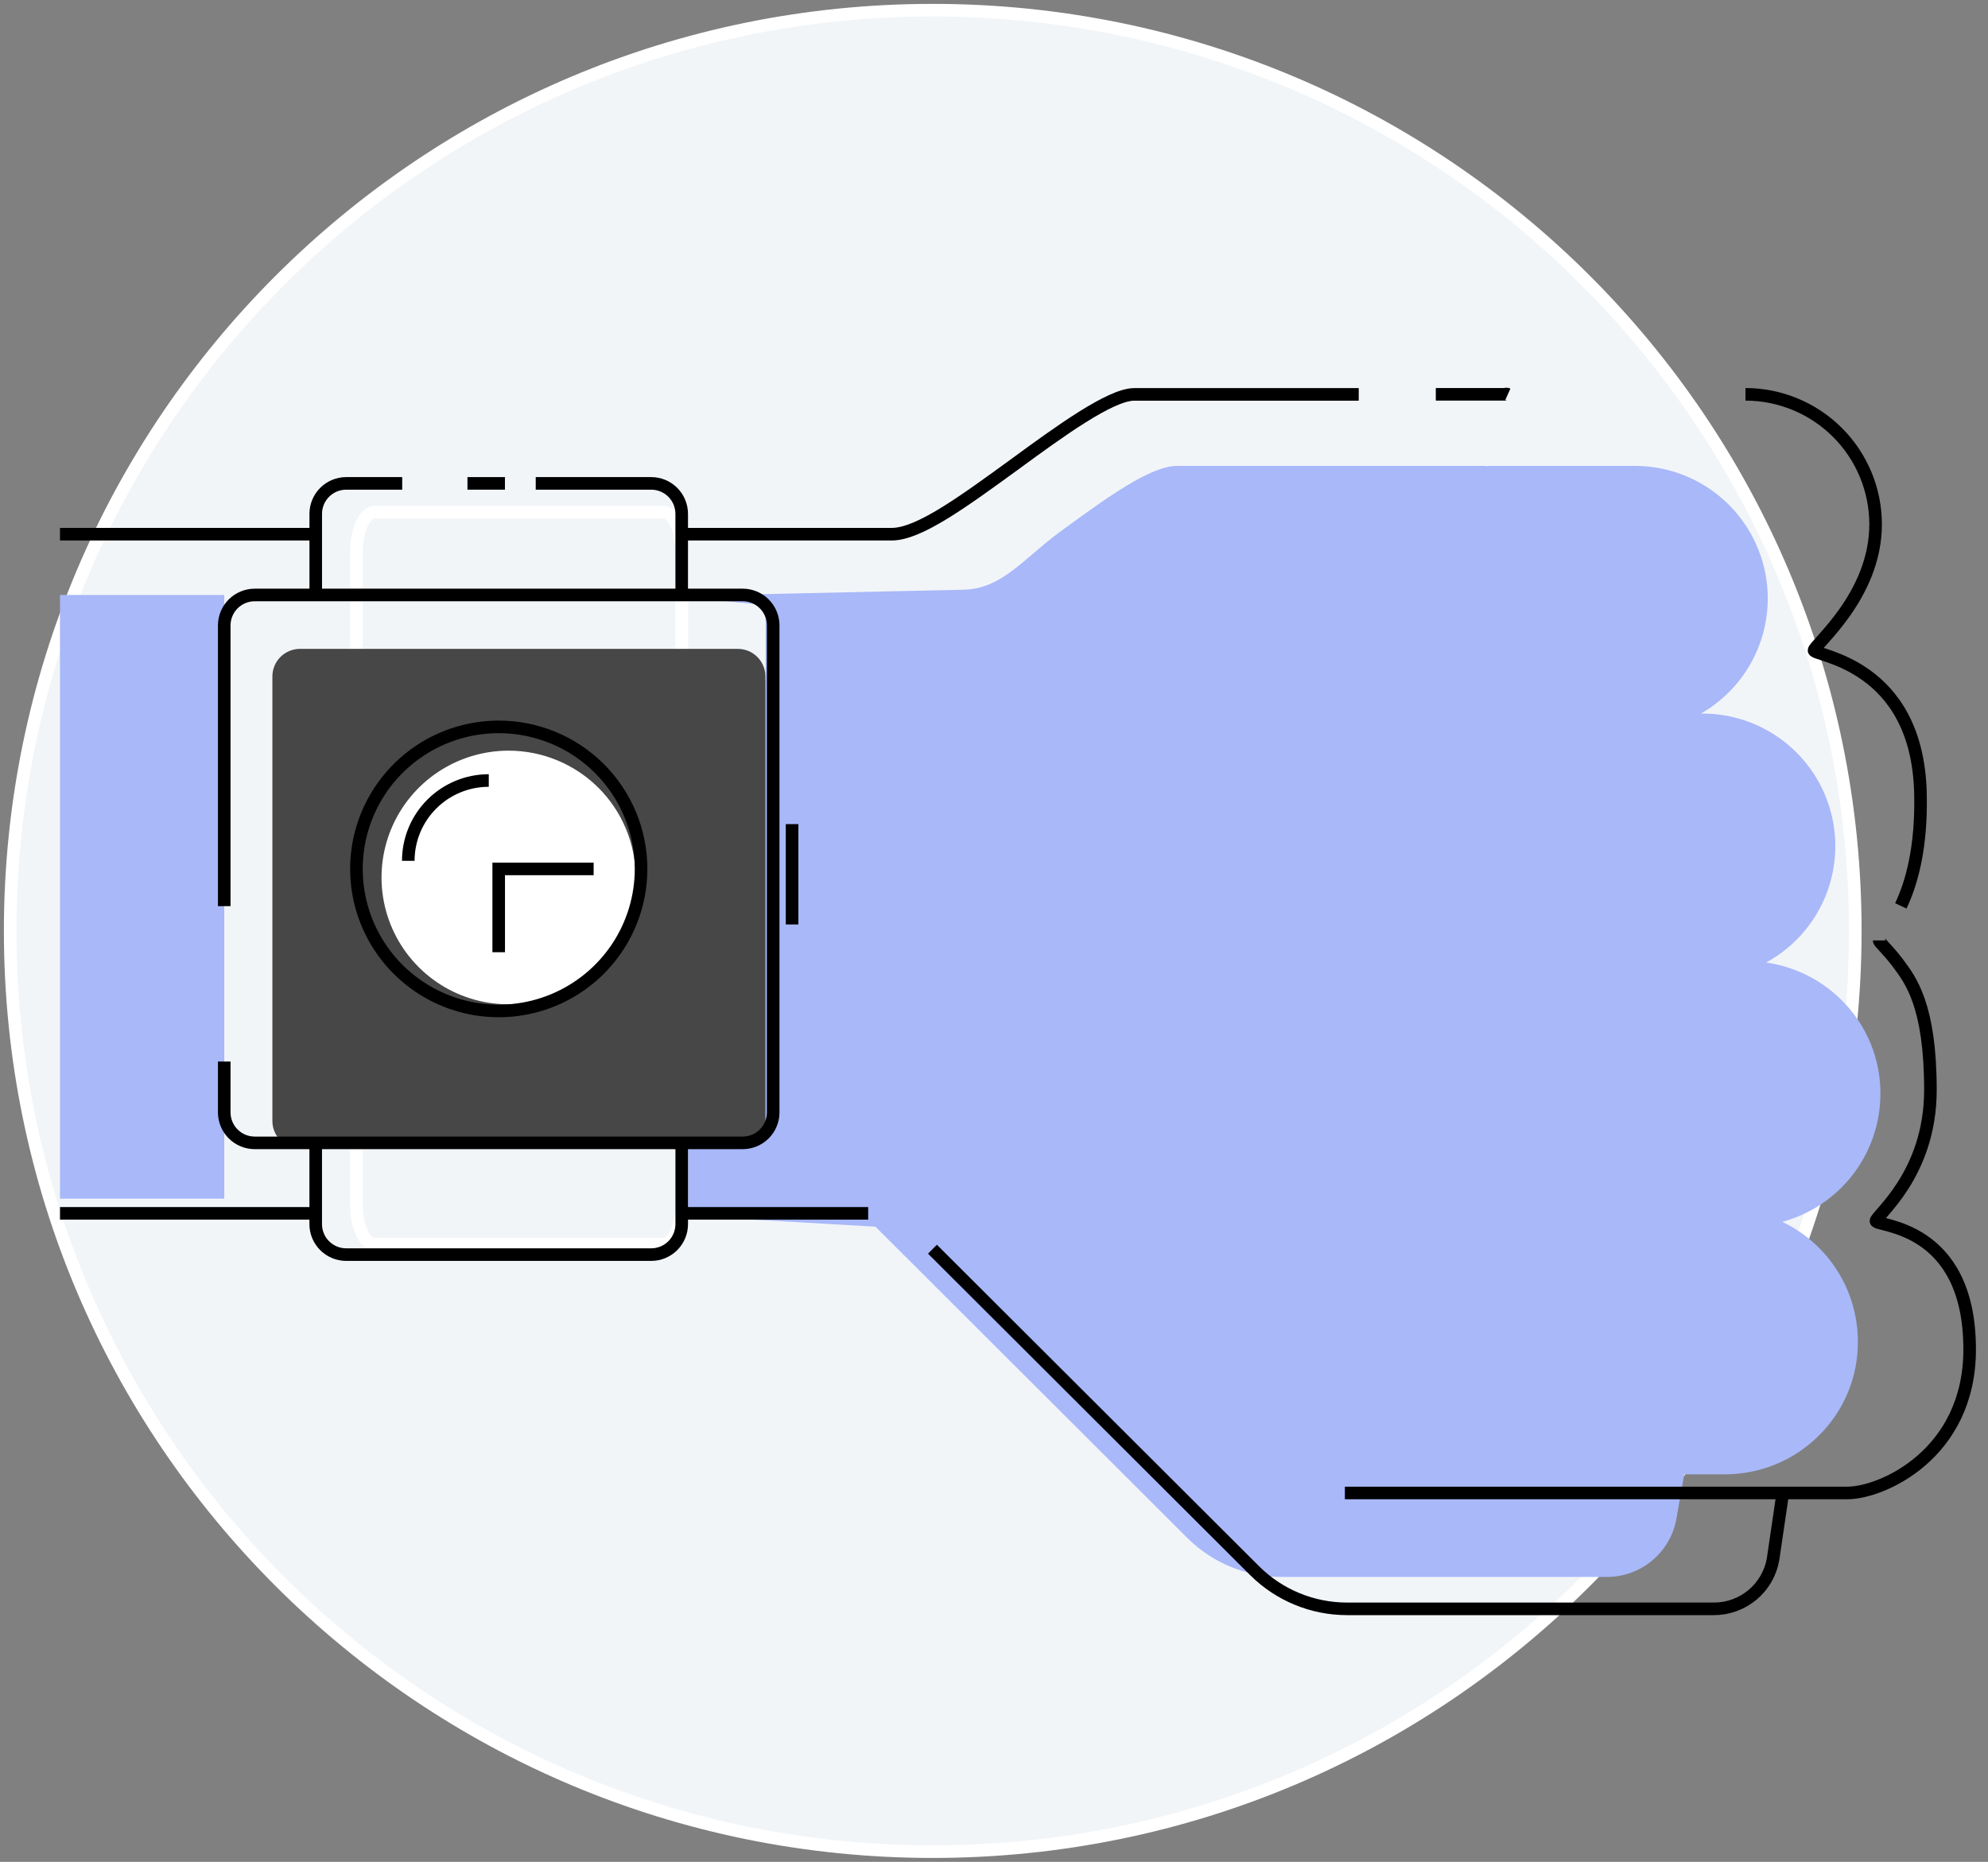 <svg width="158" height="148" viewBox="0 0 158 148" fill="none" xmlns="http://www.w3.org/2000/svg">
<rect x="0" y="0" width="158" height="148" fill="#808080" stroke="none"/>
<g clip-path="url(#clip0)">
<path d="M74.131 147.192C114.626 147.192 147.453 114.423 147.453 74C147.453 33.577 114.626 0.808 74.131 0.808C33.636 0.808 0.809 33.577 0.809 74C0.809 114.423 33.636 147.192 74.131 147.192Z" fill="#F2F5F8" stroke="white" strokeWidth="1.5" strokeMiterlimit="10"/>
<path d="M17.823 47.295H4.768V95.282H17.823V47.295Z" fill="#A8B8F9"/>
<path d="M54.18 96.62L69.579 97.512L94.386 122.275C96.373 124.243 99.057 125.351 101.857 125.357H127.69C129.014 125.361 130.298 124.898 131.313 124.048C132.328 123.199 133.01 122.019 133.238 120.717L133.857 117.198H137.094C138.48 117.199 139.854 116.927 141.135 116.398C142.417 115.869 143.581 115.094 144.562 114.115C145.552 113.138 146.335 111.973 146.867 110.689C147.399 109.405 147.667 108.027 147.657 106.638C147.656 104.649 147.091 102.7 146.029 101.018C144.966 99.335 143.449 97.987 141.652 97.127C143.889 96.519 145.864 95.193 147.273 93.355C148.682 91.516 149.447 89.266 149.45 86.952C149.457 85.566 149.187 84.192 148.656 82.911C148.124 81.631 147.342 80.469 146.355 79.494C144.734 77.881 142.633 76.835 140.367 76.514C142.425 75.392 144.051 73.618 144.987 71.471C145.924 69.325 146.118 66.928 145.539 64.659C144.959 62.391 143.64 60.379 141.788 58.942C139.937 57.504 137.659 56.723 135.313 56.722H135.187C137.206 55.566 138.786 53.777 139.682 51.633C140.578 49.489 140.739 47.109 140.14 44.864C139.541 42.62 138.216 40.635 136.371 39.219C134.526 37.803 132.264 37.036 129.936 37.036H118.283C118.248 37.05 118.211 37.058 118.174 37.058C118.137 37.058 118.1 37.05 118.066 37.036H93.554C91.424 37.036 87.96 39.563 84.295 42.238C81.317 44.416 79.627 46.856 76.484 46.879L53.5 47.386L60.845 48.103V54.13H53.594L54.18 96.62Z" fill="#A8B8F9"/>
<path d="M28.324 43.947C28.324 42.16 28.972 40.716 29.762 40.716H52.745C53.539 40.716 54.183 42.163 54.183 43.947V95.683C54.183 97.47 53.535 98.914 52.745 98.914H29.762C28.968 98.914 28.324 97.466 28.324 95.683V43.947Z" fill="#F2F5F8" stroke="white" strokeWidth="1.5" strokeMiterlimit="10"/>
<path d="M21.648 53.784C21.646 53.496 21.701 53.211 21.809 52.945C21.918 52.678 22.078 52.436 22.28 52.231C22.482 52.026 22.723 51.864 22.989 51.752C23.254 51.64 23.539 51.582 23.827 51.58H58.656C58.944 51.582 59.228 51.641 59.493 51.753C59.758 51.865 59.999 52.028 60.201 52.232C60.403 52.437 60.563 52.679 60.671 52.946C60.779 53.212 60.834 53.497 60.831 53.784V89.094C60.836 89.674 60.609 90.233 60.201 90.647C59.793 91.061 59.237 91.296 58.656 91.301H23.827C23.539 91.299 23.254 91.24 22.988 91.128C22.723 91.016 22.482 90.853 22.28 90.648C22.078 90.443 21.918 90.2 21.809 89.934C21.701 89.667 21.646 89.382 21.648 89.094V53.784Z" fill="#474747"/>
<path d="M40.422 59.671C38.425 59.671 36.472 60.263 34.811 61.37C33.15 62.478 31.855 64.053 31.091 65.895C30.327 67.737 30.127 69.765 30.516 71.72C30.906 73.676 31.868 75.473 33.281 76.883C34.693 78.293 36.493 79.253 38.452 79.642C40.411 80.031 42.442 79.831 44.287 79.068C46.133 78.305 47.71 77.013 48.82 75.355C49.93 73.697 50.522 71.748 50.522 69.754C50.522 67.08 49.458 64.515 47.564 62.624C45.67 60.734 43.101 59.671 40.422 59.671Z" fill="white"/>
<path d="M149.349 74.756C149.349 74.921 150.029 75.473 150.835 76.549C151.841 77.9 153.424 79.907 153.424 86.648C153.424 93.388 149.096 96.62 149.096 97.062C149.096 97.505 156.542 97.315 156.542 107.271C156.542 115.595 149.566 118.678 146.83 118.678H106.887" stroke="black" strokeWidth="1.5" strokeMiterlimit="10" strokeLinecap="round"/>
<path d="M138.725 31.345C141.469 31.349 144.1 32.44 146.039 34.379C147.978 36.318 149.067 38.946 149.067 41.685C149.067 47.389 144.173 51.27 144.173 51.703C144.173 52.136 152.379 52.711 152.632 63.045C152.738 67.401 151.919 70.222 151.071 72.009" stroke="black" strokeWidth="1.5" strokeMiterlimit="10" strokeLinecap="round"/>
<path d="M114.113 31.345H119.6C119.638 31.328 119.679 31.319 119.72 31.319C119.761 31.319 119.802 31.328 119.84 31.345" stroke="black" strokeWidth="1.5" strokeMiterlimit="10" strokeLinecap="round"/>
<path d="M54.18 42.464H70.874C73.036 42.464 76.555 39.879 80.627 36.922C84.188 34.311 88.257 31.351 90.145 31.351H107.988" stroke="black" strokeWidth="1.5" strokeMiterlimit="10" strokeLinecap="round"/>
<path d="M68.999 96.452H54.18" stroke="black" strokeWidth="1.5" strokeMiterlimit="10" strokeLinecap="round"/>
<path d="M141.692 118.678L140.915 123.958C140.72 125.062 140.141 126.062 139.28 126.781C138.419 127.5 137.331 127.893 136.208 127.891H107.038C104.297 127.885 101.669 126.799 99.725 124.869L74.109 99.302" stroke="black" strokeWidth="1.5" strokeMiterlimit="10" strokeLinecap="round"/>
<path d="M39.639 57.781C37.402 57.781 35.215 58.443 33.355 59.684C31.495 60.925 30.045 62.688 29.189 64.751C28.333 66.814 28.109 69.084 28.546 71.275C28.982 73.465 30.059 75.477 31.641 77.056C33.223 78.635 35.238 79.71 37.432 80.146C39.626 80.581 41.901 80.358 43.967 79.503C46.034 78.648 47.8 77.201 49.043 75.345C50.286 73.488 50.95 71.305 50.95 69.072C50.95 66.077 49.758 63.206 47.637 61.088C45.516 58.971 42.639 57.781 39.639 57.781Z" stroke="black" strokeWidth="1.5" strokeMiterlimit="10" strokeLinecap="round"/>
<path d="M42.578 38.425H51.755C52.399 38.425 53.015 38.68 53.47 39.134C53.925 39.588 54.18 40.203 54.18 40.845V47.308" stroke="black" strokeWidth="1.5" strokeMiterlimit="10" strokeLinecap="round"/>
<path d="M25.094 47.295V40.832C25.097 40.193 25.354 39.581 25.807 39.13C26.261 38.679 26.875 38.426 27.515 38.425H31.966" stroke="black" strokeWidth="1.5" strokeMiterlimit="10" strokeLinecap="round"/>
<path d="M54.181 90.849V97.311C54.181 97.953 53.926 98.569 53.471 99.023C53.016 99.477 52.4 99.732 51.757 99.732H27.516C26.873 99.732 26.257 99.477 25.802 99.023C25.347 98.569 25.092 97.953 25.092 97.311V90.849" stroke="black" strokeWidth="1.5" strokeMiterlimit="10" strokeLinecap="round"/>
<path d="M17.822 72.032V49.716C17.822 49.074 18.078 48.458 18.532 48.004C18.987 47.55 19.604 47.295 20.247 47.295H59.028C59.347 47.295 59.662 47.358 59.956 47.48C60.25 47.601 60.517 47.78 60.742 48.005C60.967 48.229 61.145 48.496 61.266 48.79C61.388 49.083 61.45 49.398 61.45 49.716V88.428C61.45 89.07 61.195 89.685 60.741 90.139C60.287 90.593 59.671 90.848 59.028 90.849H20.247C19.604 90.849 18.987 90.594 18.532 90.14C18.078 89.686 17.822 89.07 17.822 88.428V84.383" stroke="black" strokeWidth="1.5" strokeMiterlimit="10" strokeLinecap="round"/>
<path d="M62.953 73.486V65.511" stroke="black" strokeWidth="1.5" strokeMiterlimit="10" strokeLinecap="round"/>
<path d="M47.181 69.072H39.635V75.693" stroke="black" strokeWidth="1.5" strokeMiterlimit="10" strokeLinecap="round"/>
<path d="M38.846 62.044C37.149 62.044 35.522 62.716 34.323 63.914C33.123 65.111 32.449 66.735 32.449 68.429" stroke="black" strokeWidth="1.5" strokeMiterlimit="10" strokeLinecap="round"/>
<path d="M37.152 38.425H40.131" stroke="black" strokeWidth="1.5" strokeMiterlimit="10" strokeLinecap="round"/>
<path d="M25.094 42.464H4.768" stroke="black" strokeWidth="1.5" strokeMiterlimit="10" strokeLinecap="round"/>
<path d="M25.094 96.452H4.768" stroke="black" strokeWidth="1.5" strokeMiterlimit="10" strokeLinecap="round"/>
</g>
<defs>
<clipPath id="clip0">
<rect width="157.356" height="148" fill="white"/>
</clipPath>
</defs>
</svg>
